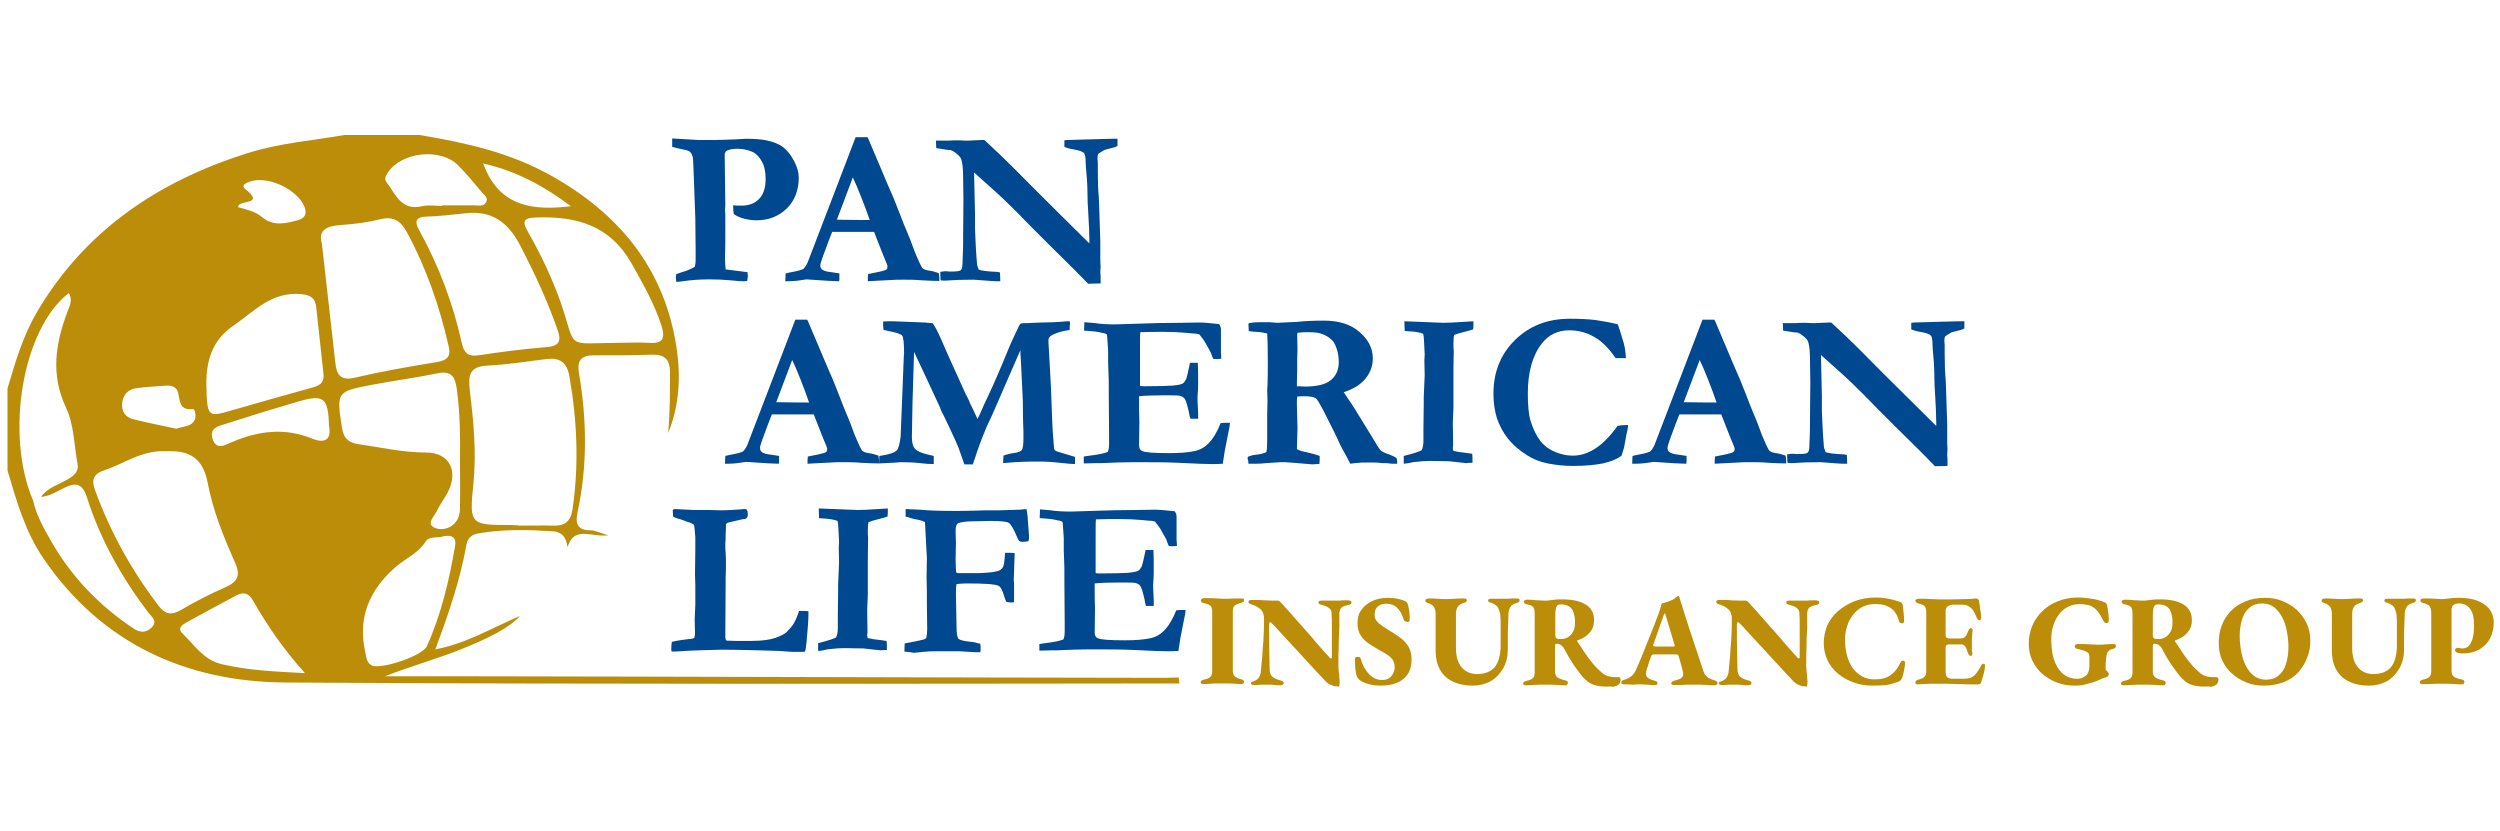 <?xml version="1.0" encoding="utf-8"?>
<!-- Generator: Adobe Illustrator 24.2.3, SVG Export Plug-In . SVG Version: 6.00 Build 0)  -->
<svg version="1.1" class="svg-principal" id="Capa_1" xmlns="http://www.w3.org/2000/svg" xmlns:xlink="http://www.w3.org/1999/xlink" x="0px" y="0px"
	 viewBox="0 0 800 266" style="enable-background:new 0 0 800 266;" xml:space="preserve">
<style type="text/css">
	.svg-principal .st0{fill:#004990;}
	.svg-principal .st1{fill:#BB8D09;}
</style>
<g>
	<path class="st0" style="fill:#004990;" d="M215.1,47v-2.7l8.4,0.5h3.7h1.4c1.4,0,3.7-0.1,6.7-0.2c1.7-0.1,2.8-0.2,3.3-0.2c2.9,0,5.2,0.2,6.6,0.5
		c2.3,0.5,4.1,1.2,5.4,2.2c1.3,1,2.5,2.5,3.5,4.4s1.5,3.7,1.5,5.3c0,4.1-1.3,7.4-3.8,9.9c-2.6,2.5-5.8,3.8-9.7,3.8
		c-1.4,0-2.6-0.2-3.9-0.5c-1.2-0.3-2.4-0.8-3.4-1.5c-0.1-0.7-0.2-1.6-0.2-2.8c0.6,0,1.1,0.1,1.5,0.1c0.5,0,0.9,0,1.2,0
		c2,0,3.7-0.5,5-1.6c1.8-1.4,2.7-3.7,2.7-6.9c0-2.3-0.4-4.2-1.2-5.6c-0.8-1.5-1.7-2.4-2.8-3c-1.5-0.7-3.2-1.1-5-1.1
		c-1.7,0-3,0.3-3.7,0.8c-0.2,0.3-0.3,0.6-0.4,0.9l0.2,16.5l-0.1,1.4l0.1,1.5c0,0.3,0,0.8,0,1.4V73v4.6l-0.1,5.5
		c0,0.8,0.1,1.8,0.2,3.1l7,0.9c0.1,0.6,0.1,1,0.1,1.3s-0.1,0.8-0.2,1.5c-0.6,0.1-1,0.1-1.3,0.1c-0.7,0-2.1-0.1-4.1-0.3
		s-4.3-0.3-6.9-0.3c-2.9,0-5.6,0.2-8.3,0.6c-0.4,0.1-1.1,0.1-2.1,0.2c-0.1-0.7-0.1-1.2-0.1-1.5c0-0.2,0-0.5,0.1-1l2.1-0.7
		c1.5-0.4,2.7-1,3.8-1.6c0.2-0.7,0.3-1.3,0.3-1.9c0-0.2,0-0.5,0-0.8c0-0.7,0-1.7,0-3l-0.1-9.8l-0.4-11.1c-0.2-5.3-0.3-8.1-0.4-8.5
		c-0.2-0.7-0.4-1.2-0.8-1.6c-0.4-0.4-1.1-0.7-2-0.8C217,47.5,215.8,47.2,215.1,47z"/>
	<path class="st0" style="fill:#004990;" d="M251.3,89.9l0.1-2.4c0.4-0.1,1.2-0.3,2.3-0.5c1.8-0.3,2.9-0.7,3.3-0.9c0.4-0.3,0.9-1,1.4-2l7.1-18.5l8.3-21.7
		c0.8,0,1.5,0,2.2,0h1.6l0.3,0.6l6.1,14.4c1.4,3.1,2.6,6,3.7,8.9s2,5.2,2.8,7c0.5,1.1,1.1,2.7,1.9,4.9c0.4,1.2,1.1,2.7,1.9,4.5
		c0.5,1,0.8,1.6,1,1.7c0.4,0.3,1.1,0.6,2,0.7c0.9,0.1,2,0.4,3.1,0.8c0.1,0.8,0.2,1.3,0.2,1.7c0,0.2,0,0.4,0,0.8
		c-1.7,0-3.6-0.1-5.7-0.2c-2.1-0.2-3.9-0.2-5.6-0.2c-1.8,0-3.2,0-4,0.1l-5.9,0.3l-1.7,0.1c0-0.8,0-1.6,0.1-2.3l3.9-0.8
		c1.2-0.3,1.8-0.5,2-0.7s0.3-0.5,0.3-0.8s-0.1-0.6-0.2-0.9l-1.4-3.4l-2.7-6.9h-13.4c-0.5,1.1-1.5,3.9-3.1,8.2
		c-0.4,1.2-0.7,2.1-0.7,2.5c0,0.6,0.2,1,0.5,1.3c0.5,0.4,1.6,0.8,3.1,0.9c0.2,0,1,0.2,2.5,0.4c0,0.8,0,1.4,0,1.7s0,0.5-0.1,0.8
		c-1.4,0-4.9-0.2-10.4-0.6l-1.4,0.2c-1.7,0.3-3.4,0.4-4.9,0.4h-0.5V89.9z M267.8,70.3c5.5,0.1,8.7,0.1,9.6,0.1h0.9
		c-0.7-2.1-1.6-4.5-2.7-7.3s-2-4.9-2.7-6.3L267.8,70.3z"/>
	<path class="st0" style="fill:#004990;" d="M299.6,47.4l-0.1-2.4h3h1c1.4-0.1,2.4-0.1,2.9-0.1c0.3,0,1.1,0,2.4,0.1c0.3,0,0.6,0,0.8,0s0.9,0,2.2-0.1
		c1.3,0,2-0.1,2.1-0.1c0.3,0,0.6,0,1.1,0c3.6,3.3,6.5,6.1,8.8,8.4s10.5,10.6,24.8,24.7v-0.8l-0.1-4.1c-0.1-2.4-0.2-4.3-0.3-5.7
		c-0.1-1.4-0.2-3-0.2-5c0-1.9-0.1-3.7-0.2-5.2c-0.3-3.1-0.4-4.8-0.4-5.3c0-1.5-0.2-2.4-0.5-2.8c-0.5-0.5-1.6-0.9-3.4-1.2
		c-1.3-0.2-2.2-0.5-2.9-0.8v-2.1l0.9-0.1l6.9-0.2l7.7-0.2c0.5,0,1,0,1.5,0v2.3c-0.5,0.3-1.1,0.5-1.6,0.6c-1.5,0.4-2.4,0.6-2.6,0.7
		c-1.2,0.7-1.8,1.1-1.9,1.2c-0.2,0.3-0.3,0.7-0.3,1.3c0,0.1,0,0.6,0.1,1.5c0,0.4,0,1.4,0,2.9c0,3.4,0.1,6.1,0.3,8
		c0,0.6,0.1,1.3,0.1,2.1l0.4,12.3c0,0.9,0,1.5,0,1.8v4.3l0.1,1.8l-0.1,1.9c0.1,1,0.1,1.5,0.1,1.7v1.9l-4,0.1l-4.2-4.3l-8.5-8.4
		l-5.9-5.9l-4.4-4.5c-2.8-2.8-5.4-5.3-7.8-7.4l-5.7-5.1l0.3,13c0,0.8,0,1.6,0,2.4v2.5l0.2,4.6c0.1,1.9,0.2,4,0.4,6.2
		c0,0.6,0.1,1,0.2,1.3c0.1,0.2,0.2,0.6,0.4,1.1c0.9,0.3,2.9,0.6,5.9,0.7c0.2,0,0.5,0.1,0.9,0.2l0.1,2.8h-1.4c-0.7,0-3.1-0.2-7.1-0.5
		c-3.7,0-6.2,0.1-7.4,0.2c-1.2,0.1-1.9,0.1-2,0.1c-0.3,0-0.7,0-1.2-0.1c0-0.5-0.1-1-0.1-1.4c0-0.3,0-0.7,0-1.3
		c0.7-0.1,1.2-0.2,1.6-0.2c0.1,0,0.6,0,1.4,0.1c2,0,3.1-0.1,3.5-0.4c0.4-0.3,0.6-1.1,0.6-2.4c0.2-3.7,0.2-6,0.2-6.8v-1.9l0.1-11.4
		l-0.1-7.1c0-2.7-0.2-4.6-0.5-5.6c-0.1-0.5-0.4-1-0.8-1.4c-0.8-0.8-1.7-1.5-2.7-1.9C303.7,48.1,302.2,47.8,299.6,47.4z"/>
</g>
<g>
	<path class="st0" style="fill:#004990;" d="M232,148.3l0.1-2.4c0.4-0.1,1.2-0.3,2.3-0.5c1.8-0.3,2.9-0.7,3.3-0.9c0.4-0.3,0.9-1,1.4-2l7.1-18.5l8.3-21.7
		c0.8,0,1.5,0,2.2,0h1.6l0.3,0.6l6.1,14.4c1.4,3.1,2.6,6,3.7,8.9s2,5.2,2.8,7c0.5,1.1,1.1,2.7,1.9,4.9c0.4,1.2,1.1,2.7,1.9,4.5
		c0.5,1,0.8,1.6,1,1.7c0.4,0.3,1.1,0.6,2,0.7c0.9,0.1,2,0.4,3.1,0.8c0.1,0.8,0.2,1.3,0.2,1.7c0,0.2,0,0.4,0,0.8
		c-1.7,0-3.6-0.1-5.7-0.2c-2.1-0.2-3.9-0.2-5.6-0.2c-1.8,0-3.2,0-4,0.1l-5.9,0.3l-1.7,0.1c0-0.8,0-1.6,0.1-2.3l3.9-0.8
		c1.2-0.3,1.8-0.5,2-0.7s0.3-0.5,0.3-0.8s-0.1-0.6-0.2-0.9l-1.4-3.4l-2.7-6.9H247c-0.5,1.1-1.5,3.9-3.1,8.2
		c-0.4,1.2-0.7,2.1-0.7,2.5c0,0.6,0.2,1,0.5,1.3c0.5,0.4,1.6,0.8,3.1,0.9c0.2,0,1,0.2,2.5,0.4c0,0.8,0,1.4,0,1.7s0,0.5-0.1,0.8
		c-1.4,0-4.9-0.2-10.4-0.6l-1.4,0.2c-1.7,0.3-3.4,0.4-4.9,0.4H232V148.3z M248.4,128.7c5.5,0.1,8.7,0.1,9.6,0.1h0.9
		c-0.7-2.1-1.6-4.5-2.7-7.3s-2-4.9-2.7-6.3L248.4,128.7z"/>
	<path class="st0" style="fill:#004990;" d="M281.3,148.3l0.1-2.4c2.9-0.4,4.8-1,5.6-1.8c0.5-0.6,0.9-2,1.2-4.4l0.5-12.5l0.5-12.7c0-0.8,0.1-1.2,0.1-1.4
		c0-3.3-0.2-5.2-0.6-5.7s-1.9-1-4.5-1.5c-0.7-0.1-1.2-0.3-1.5-0.4c0-0.6-0.1-1.1-0.1-1.5v-1.1c0.9-0.1,1.9-0.1,3-0.1l10.2,0.4
		c0.2,0,0.6,0,1,0.1l1.6,0.1c0.4,0.5,0.8,1.1,1.2,1.9c0.9,1.7,2,4.2,3.4,7.5l0.4,0.9l5.4,11.9c0.1,0.3,0.3,0.7,0.6,1.2
		c0.4,0.8,0.8,1.6,1.1,2.4c0.4,0.8,0.8,1.6,1.2,2.5c0.4,0.9,0.8,1.7,1.1,2.4c0.3-0.6,0.6-1.2,0.9-1.9c0.9-2.1,1.8-4.1,2.7-5.9
		c1.5-3.2,3.6-8,6.3-14.6c0.4-1,1.1-2.6,2.1-4.7c1-2.1,1.5-3.2,1.6-3.3c0.2-0.2,0.6-0.3,1.3-0.3c0.2,0,0.6,0,1.1,0
		c1.2-0.1,2.7-0.1,4.4-0.2c2.4,0,4.4-0.1,5.9-0.2c1.5-0.1,2.3-0.2,2.5-0.2s0.5,0,0.8,0.1c0,0.3,0,0.6,0,0.8l-0.1,1
		c0,0.2,0,0.5,0,0.9c-2.2,0.3-4,0.8-5.4,1.5c-1,0.5-1.4,1-1.4,1.8v0.5l0.6,10.7c0.1,1,0.3,5.8,0.6,14.6c0.1,2,0.2,4.4,0.5,7.5
		c0,0.4,0.1,0.7,0.1,0.9c0,0.6,0.1,0.9,0.4,1.1c0.2,0.2,2.3,0.8,6.3,2c0,0.4,0,0.7,0,0.8c0,0.5,0,1,0,1.5c-0.6,0-2.2-0.1-4.8-0.4
		c-2.5-0.3-4.9-0.4-7.1-0.4c-3.4,0-6.7,0.1-9.9,0.4c-0.4,0-0.8,0.1-1.2,0.1l0.1-2.4c1-0.4,2.2-0.7,3.8-0.9c1.1-0.2,1.8-0.5,2.1-0.9
		c0.3-0.4,0.5-1.7,0.5-3.7c0-0.8,0-1.4,0-2c-0.1-2.4-0.2-5.9-0.2-10.2l-0.6-12.4c-0.1-1.7-0.2-3-0.2-3.6l-8.7,20
		c-0.2,0.5-0.5,1.1-0.9,2c-0.5,1.1-0.9,1.9-1.1,2.3c-1.8,4.3-3,7.6-3.7,9.9c-0.2,0.6-0.5,1.3-0.8,2.3h-2.7l-1.9-5.4
		c-0.6-1.4-1.5-3.5-2.9-6.4c-0.8-1.7-1.4-3-1.9-4c-0.2-0.4-0.4-0.7-0.5-0.9L301,131c0-0.1-0.1-0.3-0.1-0.4l-5.2-11.2l-3.2-6.8
		l-0.5,16.5l-0.2,10.7c0,1.8,0.3,3,1,3.8s2.1,1.4,4.3,1.9l1.7,0.4v2.6c-1.4,0-2.8-0.1-4.4-0.3s-3.6-0.3-6.2-0.3
		C287.7,148,285.4,148.1,281.3,148.3z"/>
	<path class="st0" style="fill:#004990;" d="M347,103.1c1.3,0.1,2.5,0.2,3.5,0.3c1.8,0.3,4,0.4,6.4,0.4c0.8,0,3-0.1,6.5-0.2c5.2-0.2,9.9-0.3,14.1-0.3
		l6.3-0.1c1.4,0,3.5,0.2,6.3,0.5c0.4,0.5,0.6,1.1,0.6,1.9v7.2l0.1,1.4c0,0.1,0,0.3,0,0.6l-1.4,0.1c-0.2,0-0.6,0-1.2-0.1
		c-0.2-0.5-0.5-1.2-0.8-2.1l-1.4-2.5c-0.5-1-1.3-2.1-2.2-3.2c-0.6-0.2-1.3-0.3-2.2-0.3c-0.2,0-0.9-0.1-2.1-0.2
		c-2.2-0.2-4.5-0.3-7-0.3c-2.8,0-5.4,0-7.6,0.1c-0.1,0.6-0.1,2.9-0.1,6.9v5.9v4.4c0.6,0.1,1.1,0.1,1.5,0.1c4.2,0,7.2-0.1,8.9-0.2
		c1.8-0.2,2.9-0.4,3.3-0.7s0.8-0.8,1.1-1.5c0.2-0.5,0.6-2.2,1.2-5.1h0.5h2c0.1,2.1,0.1,3.7,0.1,4.7c0,2.4,0,4-0.1,4.7
		c0,0.7-0.1,1.2-0.1,1.6c0,0.6,0,1.6,0.1,3s0.1,2.4,0.1,3.1v0.8h-2.5c-0.1-0.4-0.3-1.1-0.5-2.3c-0.5-2.2-0.9-3.5-1.3-4.1
		c-0.3-0.4-0.7-0.7-1.4-0.9c-0.5-0.2-2.2-0.2-5.2-0.2c-3.5,0-6.2,0.1-8,0.3c0,0.6,0,1,0,1.2c0,2.8,0,5.1,0.1,6.9l-0.1,7.6
		c0,0.9,0.3,1.5,0.9,1.8c1,0.5,3.9,0.7,8.8,0.7c3.2,0,6-0.2,8.3-0.7c1.6-0.4,2.9-1.1,4.1-2.3c1.6-1.6,2.9-3.8,4-6.6
		c0.7-0.1,1.3-0.1,1.8-0.1c0.3,0,0.6,0,1.2,0c-0.1,0.6-0.1,1.1-0.2,1.5l-0.2,1l-1.3,6.6l-0.6,4c-1.5,0.1-2.7,0.1-3.6,0.1
		c-1.3,0-4.8-0.1-10.5-0.4c-4-0.2-8.8-0.2-14.4-0.2c-2.8,0-6.2,0.1-10.3,0.3H351l-4.2,0.1v-2.2c0.4-0.1,1.3-0.2,2.7-0.4
		c2.4-0.3,4.1-0.7,5-1.1c0.3-0.7,0.4-1.5,0.4-2.6c0-0.4,0-1.1,0-2v-1.1l-0.1-13.2v-4l-0.2-5.6v-4l-0.3-4.3c0-0.1,0-0.4-0.1-0.7
		c-0.2-0.3-0.6-0.4-1-0.5c-0.3,0-0.6-0.1-1-0.2c-1.3-0.3-2.6-0.4-3.8-0.5c-0.4,0-1-0.1-1.5-0.1L347,103.1z"/>
	<path class="st0" style="fill:#004990;" d="M399.3,146.2c0.6-0.3,1.5-0.6,2.7-0.7s2.3-0.4,3.2-0.8c0.1-0.5,0.2-0.8,0.2-1c0-0.3,0.1-1.4,0.1-3.4v-7.8
		l0.1-4.2l-0.1-3.3l0.1-1.9c0.1-2.5,0.1-4.9,0.1-7.1c0-4.9-0.1-8-0.2-9.3l-2.1-0.4c-1.9-0.1-3.1-0.2-3.8-0.4l-0.1-2.1l0.1-0.4
		c1.2-0.2,2.2-0.3,3.2-0.3c0.5,0,1.6,0,3.3,0c1.7,0.1,2.6,0.2,2.7,0.2l1.9-0.1l4.4-0.2c2.7-0.3,5.6-0.4,8.6-0.4
		c4.8,0,8.6,1.2,11.4,3.7c2.8,2.4,4.2,5.2,4.2,8.4c0,2.4-0.8,4.5-2.3,6.4s-3.9,3.4-7,4.4c0.3,0.5,0.7,1.1,1.1,1.7
		c1,1.4,1.8,2.6,2.4,3.6l5.6,9.1c1.4,2.4,2.3,3.8,2.7,4.2c0.4,0.4,1.3,0.9,2.7,1.3c1,0.4,1.9,0.8,2.4,1.2c0.1,0.4,0.2,0.7,0.2,1
		c0,0.2,0,0.5,0,0.8h-0.9h-0.7l-1.8-0.2h-1.4c-0.7-0.1-1.7-0.2-2.8-0.2H436c-0.3,0-1.1,0.1-2.4,0.2c-0.6,0.1-1.1,0.1-1.5,0.2
		l-1.2-2.3c-1-1.7-1.7-3.1-2.1-3.9c-1-2.3-2.8-5.9-5.3-10.8c-1.2-2.3-2-3.6-2.4-3.9c-0.7-0.5-1.9-0.7-3.6-0.7c-0.5,0-1.3,0-2.4,0.1
		c-0.1,0.7-0.1,1.5-0.1,2.4l0.2,7.8l-0.2,6.6c0.7,0.4,1.5,0.7,2.6,0.9c1.8,0.4,3.4,0.8,4.7,1.3c0,1.1,0,2-0.1,2.6
		c-0.4,0-0.7,0-0.8,0l-1.4,0.1c-5-0.4-8-0.7-8.9-0.7c-0.6,0-1,0-1.3,0l-4.8,0.3c-1.5,0.2-2.8,0.2-4,0.2h-1.5c0-0.6-0.1-1-0.1-1.1
		C399.2,147,399.2,146.7,399.3,146.2z M415.1,123.6c1.1,0,1.9,0.1,2.4,0.1c4,0,6.8-0.7,8.4-2.1c1.7-1.4,2.5-3.3,2.5-5.7
		c0-1.5-0.2-2.9-0.6-4.1c-0.4-1.3-0.9-2.3-1.5-2.9c-0.9-0.9-2-1.6-3.4-2.1c-1-0.4-2.7-0.5-4.9-0.5c-1.1,0-2,0.1-2.8,0.2l-0.1,0.7
		l0.1,4.7l-0.1,2.9v3.8c0,1.1-0.1,2.5-0.1,4.2v0.8H415.1z"/>
	<path class="st0" style="fill:#004990;" d="M449.2,148.4v-2.5c0.5-0.1,1.2-0.3,2.3-0.6c1.5-0.4,2.6-0.8,3.4-1.2c0.4-0.7,0.6-1.7,0.6-3V137l0.1-8v-1.9
		c0.2-4.6,0.3-7,0.3-7.1l-0.1-4.7l0.1-1.9l-0.2-4l-0.1-1.5c0-0.2-0.1-0.6-0.2-1.1c-1-0.4-2.5-0.7-4.7-0.8c-0.5,0-0.9-0.1-1.2-0.1
		l-0.1-3.1l10,0.4c1.2,0,2,0.1,2.3,0.1c1.4,0,3.6-0.1,6.6-0.3c1.7-0.1,2.8-0.2,3.2-0.2c0,0.4,0,0.8,0,1.1c0,0.4,0,0.9-0.1,1.5
		c-0.9,0.3-2,0.6-3.2,0.9c-1.2,0.3-2.2,0.6-2.9,0.9c-0.1,0.6-0.2,1.5-0.2,2.6c0,1,0,1.8,0.1,2.4c-0.1,3.9-0.1,7-0.1,9.1v9.2
		l-0.2,4.7l0.1,7l-0.1,1.3c0,0.2,0.1,0.5,0.2,0.8c1.4,0.3,2.7,0.5,3.9,0.6c0.2,0,0.9,0.1,2.1,0.3c0.1,0.7,0.1,1.3,0.1,1.7
		c0,0.3,0,0.7,0,1.2c-0.3,0-0.5,0-0.7,0c-0.7,0-1.2,0.1-1.3,0.1c-0.2,0-0.5,0-0.9-0.1c-0.3,0-1.9-0.2-4.6-0.5l-6.2-0.1
		c-1.2,0-3,0.1-5.4,0.4C450.7,148.3,449.7,148.3,449.2,148.4z"/>
	<path class="st0" style="fill:#004990;" d="M517.7,103.8c0.3,0.7,0.9,2.7,1.9,6c0.4,1.5,0.6,3.1,0.7,4.8H517c-2.2-3.2-4.5-5.5-6.9-6.8
		c-2.4-1.4-5-2.1-8-2.1c-3.6,0-6.5,1.4-8.7,4.2c-3,3.8-4.5,9.2-4.5,16c0,4,0.3,6.8,0.8,8.5c0.8,2.7,1.9,5,3.2,6.7
		c1,1.3,2.3,2.3,3.8,3.1c2.1,1,4.2,1.6,6.6,1.6c2.6,0,5-0.8,7.4-2.4c2.4-1.6,4.7-4,6.9-7.1c0.9-0.2,2-0.3,3.4-0.3
		c-0.1,0.9-0.2,1.8-0.5,2.8c-0.1,0.4-0.3,1.8-0.8,4.4l-0.3,1l-0.5,1.6c-1.4,1.1-3.4,1.9-6,2.5c-2.6,0.5-5.7,0.8-9.5,0.8
		c-2.9,0-5.6-0.3-8.1-0.8c-2.6-0.5-4.7-1.4-6.6-2.6c-2.7-1.7-4.7-3.5-6.3-5.5c-1.5-2-2.6-4.1-3.4-6.4c-0.7-2.3-1.1-4.9-1.1-7.8
		c0-6.9,2.3-12.7,6.9-17.2s10.4-6.8,17.5-6.8c2.9,0,5.6,0.1,8.2,0.4C513.1,102.8,515.5,103.2,517.7,103.8z"/>
	<path class="st0" style="fill:#004990;" d="M522.3,148.3l0.1-2.4c0.4-0.1,1.2-0.3,2.3-0.5c1.8-0.3,2.9-0.7,3.3-0.9c0.4-0.3,0.9-1,1.4-2l7.1-18.5l8.3-21.7
		c0.8,0,1.5,0,2.2,0h1.6l0.3,0.6l6.1,14.4c1.4,3.1,2.6,6,3.7,8.9c1.1,2.9,2,5.2,2.8,7c0.5,1.1,1.1,2.7,1.9,4.9
		c0.4,1.2,1.1,2.7,1.9,4.5c0.5,1,0.8,1.6,1,1.7c0.4,0.3,1.1,0.6,2,0.7c0.9,0.1,2,0.4,3.1,0.8c0.1,0.8,0.2,1.3,0.2,1.7
		c0,0.2,0,0.4,0,0.8c-1.7,0-3.6-0.1-5.7-0.2c-2.1-0.2-3.9-0.2-5.6-0.2c-1.8,0-3.2,0-4,0.1l-5.9,0.3l-1.7,0.1c0-0.8,0-1.6,0.1-2.3
		l3.9-0.8c1.2-0.3,1.8-0.5,2-0.7s0.4-0.5,0.4-0.8s-0.1-0.6-0.2-0.9l-1.4-3.4l-2.7-6.9h-13.4c-0.5,1.1-1.5,3.9-3.1,8.2
		c-0.4,1.2-0.7,2.1-0.7,2.5c0,0.6,0.2,1,0.5,1.3c0.5,0.4,1.6,0.8,3.1,0.9c0.2,0,1,0.2,2.5,0.4c0,0.8,0,1.4,0,1.7s0,0.5-0.1,0.8
		c-1.4,0-4.9-0.2-10.4-0.6l-1.4,0.2c-1.7,0.3-3.4,0.4-4.9,0.4h-0.6V148.3z M538.8,128.7c5.5,0.1,8.7,0.1,9.6,0.1h0.9
		c-0.7-2.1-1.6-4.5-2.7-7.3c-1.1-2.8-2-4.9-2.7-6.3L538.8,128.7z"/>
	<path class="st0" style="fill:#004990;" d="M570.6,105.8l-0.1-2.4h3h1c1.4-0.1,2.4-0.1,2.9-0.1c0.3,0,1.1,0,2.4,0.1c0.3,0,0.6,0,0.8,0s0.9,0,2.2-0.1
		c1.3,0,2-0.1,2.1-0.1c0.3,0,0.6,0,1.1,0c3.6,3.3,6.5,6.1,8.8,8.4c2.3,2.4,10.5,10.6,24.8,24.7v-0.9l-0.1-4.1
		c-0.1-2.4-0.2-4.3-0.3-5.6c-0.1-1.4-0.2-3-0.2-5c0-1.9-0.1-3.7-0.2-5.2c-0.3-3.1-0.4-4.8-0.4-5.3c0-1.5-0.2-2.4-0.5-2.8
		c-0.5-0.5-1.6-0.9-3.4-1.2c-1.3-0.2-2.2-0.5-2.9-0.8v-2.1l0.9-0.1l6.9-0.2l7.7-0.2c0.5,0,1,0,1.5,0v2.3c-0.5,0.3-1.1,0.5-1.6,0.6
		c-1.5,0.4-2.4,0.6-2.6,0.7c-1.2,0.7-1.8,1.1-1.9,1.2c-0.2,0.3-0.3,0.7-0.3,1.3c0,0.1,0,0.6,0.1,1.5c0,0.4,0,1.4,0,2.9
		c0,3.4,0.1,6.1,0.3,8c0,0.6,0.1,1.3,0.1,2.1l0.4,12.3c0,0.9,0,1.5,0,1.8v4.3l0.1,1.8l-0.1,1.9c0.1,1,0.1,1.5,0.1,1.7v1.9l-4,0.1
		l-4.2-4.3l-8.5-8.4l-5.9-5.9l-4.4-4.5c-2.8-2.8-5.4-5.3-7.8-7.4l-5.7-5.1l0.3,13c0,0.8,0,1.6,0,2.4v2.5l0.2,4.6
		c0.1,1.9,0.2,4,0.4,6.2c0,0.6,0.1,1,0.2,1.3c0.1,0.2,0.2,0.6,0.4,1.1c0.9,0.3,2.9,0.6,5.9,0.7c0.2,0,0.5,0.1,0.9,0.2l0.1,2.8h-1.4
		c-0.7,0-3.1-0.2-7.1-0.5c-3.7,0-6.2,0.1-7.4,0.2c-1.2,0.1-1.9,0.1-2,0.1c-0.3,0-0.7,0-1.2-0.1c0-0.5-0.1-1-0.1-1.4
		c0-0.3,0-0.7,0-1.3c0.7-0.1,1.2-0.2,1.6-0.2c0.1,0,0.6,0,1.4,0.1c2,0,3.1-0.1,3.5-0.4c0.4-0.3,0.6-1.1,0.6-2.4
		c0.2-3.7,0.2-6,0.2-6.8v-1.9l0.1-11.4l-0.1-7.1c0-2.7-0.2-4.6-0.5-5.6c-0.1-0.5-0.4-1-0.8-1.4c-0.8-0.8-1.7-1.5-2.7-1.9
		C574.8,106.5,573.2,106.2,570.6,105.8z"/>
</g>
<g>
	<path class="st1" style="fill:#BB8D09;" d="M385.1,218.9c-0.2,0-0.4,0-0.6-0.1s-0.3-0.2-0.3-0.4c0-0.4,0.3-0.7,0.9-0.9c1.1-0.2,1.8-0.5,2.2-0.9
		c0.4-0.3,0.6-1,0.6-1.9v-18.9c0-0.9-0.2-1.5-0.5-1.9c-0.4-0.4-1.1-0.7-2.2-0.9c-0.6-0.1-0.9-0.4-0.9-0.9c0-0.2,0.1-0.3,0.3-0.5
		c0.2-0.1,0.4-0.2,0.6-0.2c0.6,0,1.3,0,2,0s1.4,0.1,2.1,0.1s1.3,0.1,1.9,0.1s1.2,0,1.9,0c0.7,0,1.4-0.1,2.2-0.1c0.7,0,1.4,0,2,0
		c0.3,0,0.4,0,0.6,0.1s0.2,0.2,0.2,0.4c0,0.3-0.1,0.5-0.2,0.6c-0.2,0.1-0.4,0.2-0.7,0.3c-1.1,0.3-1.9,0.6-2.2,1
		c-0.4,0.4-0.5,1-0.5,1.9v18.8c0,0.8,0.2,1.4,0.6,1.8s1.1,0.7,2.2,1c0.3,0.1,0.5,0.2,0.6,0.3c0.2,0.1,0.2,0.3,0.2,0.5
		s-0.1,0.3-0.2,0.5c-0.1,0.1-0.3,0.2-0.6,0.2c-0.6,0-1.3,0-2-0.1c-0.8,0-1.5-0.1-2.2-0.1s-1.4,0-1.9,0c-0.6,0-1.2,0-1.9,0
		c-0.7,0-1.4,0.1-2.1,0.1C386.4,218.9,385.8,218.9,385.1,218.9z"/>
	<path class="st1" style="fill:#BB8D09;" d="M427.3,219.6c-0.4,0-0.9-0.2-1.8-0.6c-0.8-0.4-1.6-1.2-2.5-2.3c-0.7-0.7-1.4-1.4-2.1-2.2
		c-0.7-0.8-1.5-1.6-2.3-2.5s-1.6-1.7-2.4-2.6s-1.6-1.8-2.4-2.6c-0.8-0.9-1.6-1.7-2.4-2.6s-1.6-1.7-2.3-2.5c-0.7-0.8-1.4-1.6-2.1-2.2
		c-0.1-0.1-0.1-0.2-0.3-0.3c-0.1-0.1-0.2-0.1-0.3-0.1c-0.1,0-0.2,0.1-0.2,0.3c0,0.2-0.1,0.4-0.1,0.5c0,1.3,0,2.8,0,4.5
		s0.1,3.5,0.1,5.2c0,1.8,0.1,3.4,0.1,4.8c0,0.9,0.3,1.6,0.8,2.1c0.6,0.5,1.4,0.9,2.5,1.2c0.3,0.1,0.6,0.1,0.8,0.3
		c0.2,0.1,0.4,0.3,0.4,0.6c0,0.2-0.1,0.3-0.3,0.5c-0.2,0.1-0.5,0.2-0.7,0.2c-0.8,0-1.4,0-1.8-0.1c-0.5,0-0.9-0.1-1.3-0.1
		s-0.9,0-1.5,0s-1.2,0-1.7,0s-1,0.1-1.4,0.1s-0.6,0-0.8,0c-0.2,0-0.4,0-0.6-0.1s-0.4-0.2-0.4-0.4c0-0.2,0.1-0.4,0.3-0.5
		c0.2-0.1,0.5-0.2,0.8-0.3c0.7-0.3,1.2-0.7,1.5-1.2c0.3-0.6,0.6-1.3,0.6-2.2c0.1-1,0.2-2.4,0.4-4.1c0.1-1.7,0.2-3.6,0.4-5.7
		c0.1-2.1,0.2-4.3,0.2-6.6c0-1.4-0.4-2.5-1.1-3.1s-1.6-1.2-2.7-1.5c-0.2-0.1-0.5-0.2-0.8-0.3c-0.3-0.2-0.4-0.4-0.4-0.6
		c0-0.3,0.1-0.4,0.3-0.5s0.5-0.1,0.8-0.1c0.5,0,1.1,0,1.7,0s1.3,0,2,0.1c0.7,0,1.4,0,2.2,0.1c0.8,0,1.5,0,2.3,0c0.2,0,0.4,0,0.5,0.1
		s0.2,0.2,0.4,0.3c0.6,0.7,1.3,1.4,2,2.2s1.5,1.6,2.2,2.5c0.8,0.9,1.6,1.8,2.4,2.7c0.8,0.9,1.6,1.8,2.4,2.7c0.8,0.9,1.6,1.8,2.3,2.7
		c0.8,0.9,1.5,1.7,2.2,2.5s1.4,1.6,2,2.2c0.1,0.1,0.2,0.2,0.3,0.4c0.1,0.1,0.2,0.2,0.4,0.2c0.2,0,0.3-0.2,0.3-0.6c0-0.9,0-1.9,0-3
		s0-2.3,0-3.6c0-1.3,0-2.5,0-3.8c0-1.2,0-2.4-0.1-3.5c0-0.7-0.3-1.3-0.9-1.7c-0.5-0.4-1.3-0.7-2.2-0.9c-0.3-0.1-0.6-0.2-0.8-0.3
		c-0.2-0.1-0.3-0.3-0.3-0.6c0-0.2,0.1-0.3,0.3-0.4c0.2-0.1,0.5-0.1,0.7-0.1c0.6,0,1.2,0,1.6,0s0.8,0,1.2,0c0.4,0,0.8,0,1.2,0
		c0.6,0,1,0,1.4,0s0.8,0,1.3-0.1c0.5,0,1.1,0,1.8,0c0.3,0,0.6,0.1,0.8,0.2c0.2,0.1,0.3,0.3,0.3,0.5c0,0.4-0.4,0.7-1.1,0.8
		c-1,0.2-1.7,0.5-2.1,0.8c-0.4,0.4-0.6,0.9-0.7,1.7c0,1,0,2.1,0,3.2s0,2.3-0.1,3.5s-0.1,2.4-0.1,3.6s-0.1,2.3-0.1,3.4s0,2.1,0,3
		c0,0.6,0,1.3,0.1,2.1c0.1,0.8,0.2,1.5,0.2,2.1c0.1,0.6,0.1,1.1,0.1,1.3c0,0.7-0.1,1.2-0.3,1.5C427.9,219.5,427.6,219.6,427.3,219.6
		z"/>
	<path class="st1" style="fill:#BB8D09;" d="M441.8,219.4c-1.2,0-2.4-0.1-3.5-0.4s-2.2-0.7-3.1-1.3c-0.2-0.1-0.3-0.3-0.5-0.5s-0.3-0.3-0.4-0.5
		c-0.3-0.7-0.5-1.7-0.6-2.7c-0.1-1.1-0.1-2.2-0.1-3.3c0-0.2,0.1-0.3,0.3-0.4c0.2-0.1,0.4-0.1,0.6-0.1c0.3,0,0.5,0,0.6,0.1
		s0.2,0.2,0.3,0.4c0.6,2.1,1.5,3.8,2.7,5c1.2,1.3,2.6,1.9,4.2,1.9c0.9,0,1.6-0.2,2.2-0.6s1-0.9,1.3-1.5s0.5-1.3,0.5-1.9
		c0-0.9-0.2-1.6-0.5-2.2s-0.9-1.2-1.6-1.7s-1.6-1-2.7-1.6c-1.2-0.7-2.3-1.4-3.4-2.1s-2-1.6-2.7-2.7s-1-2.4-1-4s0.4-3.1,1.3-4.2
		c0.8-1.2,2-2.1,3.5-2.8c1.5-0.7,3.1-1,5-1c1.1,0,2.1,0.1,3,0.3c1,0.2,1.7,0.4,2.3,0.7c0.3,0.1,0.6,0.3,0.7,0.5
		c0.2,0.2,0.3,0.5,0.4,0.9c0.1,0.6,0.3,1.3,0.4,2.1c0.1,0.8,0.1,1.7,0.1,2.7c0,0.4-0.3,0.5-0.8,0.5c-0.3,0-0.5-0.1-0.7-0.2
		s-0.3-0.3-0.4-0.5c-0.5-1.7-1.2-2.9-2.1-3.8s-2.1-1.3-3.4-1.3c-0.8,0-1.5,0.1-2.1,0.4s-1,0.7-1.3,1.2s-0.4,1.2-0.4,2.1
		c0,0.7,0.2,1.3,0.7,1.9s1.1,1.1,2,1.7s1.9,1.2,3,1.9c1.5,0.9,2.7,1.8,3.6,2.6c0.9,0.9,1.5,1.8,1.9,2.7c0.4,1,0.6,2.1,0.6,3.3
		c0,1.9-0.4,3.5-1.2,4.7c-0.8,1.2-2,2.2-3.5,2.8C445.6,219.1,443.8,219.4,441.8,219.4z"/>
	<path class="st1" style="fill:#BB8D09;" d="M471.3,219.4c-2.6,0-4.8-0.5-6.6-1.4c-1.8-0.9-3.1-2.2-4-3.9c-0.9-1.7-1.3-3.6-1.3-5.8v-11.9
		c0-0.8-0.2-1.5-0.5-2.1c-0.4-0.6-0.9-1-1.6-1.2c-0.8-0.2-1.2-0.5-1.2-0.9c0-0.2,0.1-0.3,0.3-0.5c0.2-0.1,0.5-0.2,0.8-0.2
		c0.9,0,1.8,0,2.8,0.1s1.8,0.1,2.7,0.1c0.8,0,1.7,0,2.8-0.1c1.1-0.1,2-0.1,2.8-0.1c0.3,0,0.6,0,0.8,0.1c0.2,0.1,0.3,0.3,0.3,0.5
		c0,0.3-0.2,0.5-0.6,0.7c-0.4,0.1-0.9,0.3-1.3,0.5s-0.8,0.5-1.1,1c-0.3,0.5-0.5,1.2-0.5,2.2v10.9c0,1.9,0.3,3.4,0.9,4.7
		c0.6,1.2,1.4,2.1,2.4,2.7s2.2,0.9,3.4,0.9c2.5,0,4.4-0.7,5.7-2.2c1.2-1.5,1.9-3.8,1.9-6.9c0-0.7,0-1.5,0-2.4s0-1.8,0-2.8
		s0-1.9,0-2.7c0-1.2-0.1-2.2-0.3-2.9c-0.2-0.7-0.4-1.2-0.7-1.6c-0.3-0.4-0.7-0.7-1.3-1c-0.3-0.2-0.7-0.3-1.1-0.4s-0.6-0.3-0.6-0.6
		c0-0.2,0.1-0.4,0.3-0.5c0.2-0.1,0.5-0.1,0.9-0.1c1,0,1.8,0,2.3,0s1.1,0,1.7,0c0.5,0,1,0,1.3,0s0.7-0.1,1.1-0.1s0.8,0,1.4,0
		c0.3,0,0.6,0,0.8,0.1c0.2,0.1,0.3,0.3,0.3,0.5c0,0.4-0.4,0.7-1.1,0.9c-0.9,0.2-1.6,0.7-1.9,1.3c-0.4,0.6-0.6,1.4-0.6,2.4
		c-0.1,2.1-0.1,4-0.2,5.8c0,1.8,0,3.6,0,5.4c0,2.2-0.5,4.2-1.5,6c-1,1.7-2.3,3.1-4,4.1C475.3,218.9,473.4,219.4,471.3,219.4z"/>
	<path class="st1" style="fill:#BB8D09;" d="M513.8,219.7c-1.4,0-2.6-0.2-3.6-0.5s-1.8-0.8-2.5-1.4s-1.3-1.2-1.8-1.9c-0.6-0.8-1.2-1.6-1.8-2.4
		c-0.6-0.8-1.1-1.7-1.7-2.6s-1.1-2-1.8-3.2c-0.3-0.6-0.7-1-1.1-1.3c-0.3-0.2-0.5-0.3-0.8-0.3c-0.3-0.1-0.5-0.1-0.7-0.1
		c-0.1,0-0.3,0.1-0.3,0.2c-0.1,0.2-0.1,0.4-0.1,0.6v8c0,0.9,0.2,1.5,0.7,1.9s1.3,0.7,2.5,1c0.3,0.1,0.5,0.1,0.7,0.3
		c0.2,0.1,0.2,0.3,0.2,0.6c0,0.2-0.1,0.3-0.2,0.5s-0.3,0.2-0.6,0.2c-0.6,0-1.3,0-2.1-0.1c-0.8,0-1.6-0.1-2.4-0.1s-1.5,0-2,0
		c-0.6,0-1.2,0-1.9,0c-0.7,0-1.4,0.1-2.2,0.1c-0.7,0-1.4,0.1-2,0.1c-0.2,0-0.4,0-0.6-0.1s-0.3-0.2-0.3-0.4c0-0.4,0.3-0.7,0.9-0.9
		c1.1-0.2,1.8-0.5,2.2-0.9c0.4-0.3,0.6-1,0.6-1.9v-18.7c0-0.7-0.1-1.2-0.2-1.6s-0.4-0.7-0.7-0.9c-0.4-0.2-0.9-0.4-1.6-0.5
		c-0.4-0.1-0.6-0.2-0.8-0.4c-0.1-0.2-0.2-0.3-0.2-0.5s0.1-0.3,0.3-0.4c0.2-0.1,0.4-0.2,0.7-0.2c0.9,0,1.6,0,2.2,0.1s1.1,0.1,1.6,0.1
		s1.1,0.1,1.8,0.1c0.6,0,1.2,0,1.7-0.1s1-0.1,1.7-0.2c0.6-0.1,1.4-0.1,2.4-0.1c3.3,0,5.8,0.6,7.5,1.7c1.8,1.1,2.6,2.8,2.6,5
		c0,1.2-0.3,2.3-0.8,3.1c-0.5,0.8-1.2,1.5-2,2.1c-0.8,0.5-1.7,1-2.5,1.2c-0.1,0-0.2,0.1-0.1,0.2c0,0.1,0,0.2,0.1,0.3
		c0.8,1.2,1.7,2.4,2.4,3.6c0.8,1.2,1.6,2.2,2.4,3.2s1.7,1.9,2.6,2.7c0.9,0.9,1.9,1.4,2.9,1.6s2,0.2,2.9,0.2c0.4,0,0.6,0.3,0.6,0.8
		c0,0.6-0.2,1.1-0.6,1.5c-0.4,0.4-1,0.6-1.8,0.8C515.7,219.6,514.8,219.7,513.8,219.7z M499.3,204.5c1.1,0,1.9-0.2,2.6-0.7
		s1.2-1.1,1.6-1.9s0.5-1.8,0.5-2.8c0-1.3-0.2-2.3-0.5-3.2c-0.3-0.9-0.8-1.5-1.5-1.9s-1.5-0.6-2.6-0.6c-0.6,0-1.1,0.2-1.3,0.7
		c-0.3,0.5-0.4,1.5-0.4,3.1c0,0.6,0,1.4,0,2.4s0,2.1,0,3.5c0,0.6,0.1,1,0.4,1.2C498.4,204.4,498.8,204.5,499.3,204.5z"/>
	<path class="st1" style="fill:#BB8D09;" d="M519.9,219c-0.3,0-0.6,0-0.8-0.1s-0.3-0.3-0.3-0.5c0-0.3,0.1-0.5,0.3-0.6s0.4-0.2,0.7-0.3
		c0.8-0.2,1.5-0.6,2.1-1c0.6-0.5,1.1-1.1,1.4-1.7c0.7-1.6,1.4-3.1,2-4.6s1.2-3,1.8-4.5s1.2-3,1.8-4.5s1.2-3.1,1.8-4.7
		c0.4-1.1,0.7-2,0.8-2.5s0.2-0.8,0.3-0.9c0.5-0.1,1-0.3,1.4-0.4s0.9-0.3,1.4-0.5s0.9-0.4,1.3-0.7c0.3-0.3,0.6-0.5,0.8-0.7
		c0.1-0.1,0.2-0.1,0.3-0.1s0.2,0.1,0.3,0.3c0.1,0.2,0.2,0.3,0.2,0.5c0.1,0.2,0.1,0.4,0.2,0.6c0.6,1.9,1.2,3.8,1.8,5.7
		c0.6,1.9,1.2,3.9,1.9,5.8c0.6,1.9,1.2,3.8,1.9,5.7c0.6,1.9,1.2,3.7,1.8,5.5c0.2,0.6,0.4,1,0.8,1.4c0.3,0.4,0.7,0.7,1.2,0.9
		c0.4,0.2,0.9,0.4,1.5,0.6c0.3,0.1,0.6,0.2,0.7,0.3c0.2,0.1,0.3,0.3,0.3,0.6c0,0.2-0.1,0.3-0.3,0.5c-0.2,0.1-0.4,0.2-0.6,0.2
		c-0.6,0-1.2,0-2.1-0.1c-0.8,0-1.7-0.1-2.5-0.1s-1.6,0-2.2,0c-0.5,0-1.2,0-1.9,0c-0.8,0-1.5,0.1-2.3,0.1s-1.5,0-2,0
		c-0.3,0-0.5,0-0.6-0.1c-0.2-0.1-0.3-0.2-0.3-0.4c0-0.2,0.1-0.4,0.3-0.6c0.2-0.1,0.4-0.2,0.7-0.3c1-0.2,1.8-0.5,2.3-0.9
		s0.6-0.9,0.5-1.6c-0.1-0.5-0.3-1.1-0.4-1.7c-0.2-0.6-0.3-1.2-0.5-1.8c-0.2-0.6-0.3-1.2-0.5-1.7c-0.1-0.2-0.1-0.4-0.2-0.5
		c-0.1-0.1-0.3-0.2-0.5-0.2h-7.4c-0.2,0-0.3,0.1-0.5,0.2c-0.1,0.1-0.2,0.3-0.3,0.5c-0.1,0.4-0.2,0.8-0.4,1.2
		c-0.1,0.4-0.3,0.8-0.4,1.2c-0.1,0.4-0.2,0.8-0.4,1.2c-0.1,0.4-0.2,0.8-0.3,1.1c-0.2,0.8-0.1,1.5,0.3,1.9c0.4,0.4,1.1,0.8,2.3,1.1
		c0.7,0.1,1,0.4,1,0.9c0,0.2-0.1,0.3-0.2,0.4c-0.2,0.1-0.4,0.1-0.7,0.1c-0.8,0-1.6,0-2.3-0.1c-0.7,0-1.5-0.1-2.3-0.1s-1.6,0-2.4,0.1
		C521.5,219,520.7,219,519.9,219z M529.9,206.9h5.4c0.4,0,0.6-0.1,0.6-0.3c0-0.1,0-0.2,0-0.2c0-0.1,0-0.1-0.1-0.2l-2.8-9.4
		c-0.1-0.3-0.2-0.5-0.3-0.5s-0.2,0.2-0.3,0.5l-3.3,9.4c-0.1,0.1-0.1,0.2-0.1,0.3c0,0.1,0.1,0.2,0.2,0.3
		C529.6,206.8,529.7,206.9,529.9,206.9z"/>
	<path class="st1" style="fill:#BB8D09;" d="M577,219.6c-0.4,0-0.9-0.2-1.8-0.6c-0.8-0.4-1.6-1.2-2.5-2.3c-0.7-0.7-1.4-1.4-2.1-2.2
		c-0.7-0.8-1.5-1.6-2.3-2.5s-1.6-1.7-2.4-2.6c-0.8-0.9-1.6-1.8-2.4-2.6c-0.8-0.9-1.6-1.7-2.4-2.6c-0.8-0.9-1.6-1.7-2.3-2.5
		s-1.4-1.6-2.1-2.2c-0.1-0.1-0.1-0.2-0.3-0.3c-0.1-0.1-0.2-0.1-0.3-0.1s-0.2,0.1-0.2,0.3c0,0.2-0.1,0.4-0.1,0.5c0,1.3,0,2.8,0,4.5
		s0.1,3.5,0.1,5.2c0,1.8,0.1,3.4,0.1,4.8c0,0.9,0.3,1.6,0.8,2.1s1.4,0.9,2.5,1.2c0.3,0.1,0.6,0.1,0.8,0.3c0.2,0.1,0.4,0.3,0.4,0.6
		c0,0.2-0.1,0.3-0.3,0.5c-0.2,0.1-0.5,0.2-0.7,0.2c-0.8,0-1.4,0-1.8-0.1c-0.5,0-0.9-0.1-1.3-0.1c-0.4,0-0.9,0-1.5,0s-1.2,0-1.7,0
		s-1,0.1-1.4,0.1s-0.6,0-0.8,0s-0.4,0-0.6-0.1c-0.2-0.1-0.4-0.2-0.4-0.4c0-0.2,0.1-0.4,0.3-0.5s0.5-0.2,0.8-0.3
		c0.7-0.3,1.2-0.7,1.5-1.2c0.3-0.6,0.6-1.3,0.6-2.2c0.1-1,0.2-2.4,0.4-4.1c0.1-1.7,0.2-3.6,0.4-5.7c0.1-2.1,0.2-4.3,0.2-6.6
		c0-1.4-0.4-2.5-1.1-3.1c-0.7-0.6-1.6-1.2-2.7-1.5c-0.2-0.1-0.5-0.2-0.8-0.3c-0.3-0.2-0.4-0.4-0.4-0.6c0-0.3,0.1-0.4,0.3-0.5
		s0.5-0.1,0.8-0.1c0.5,0,1.1,0,1.7,0c0.6,0,1.3,0,2,0.1s1.4,0,2.2,0.1c0.8,0,1.5,0,2.3,0c0.2,0,0.4,0,0.5,0.1s0.2,0.2,0.4,0.3
		c0.6,0.7,1.3,1.4,2,2.2s1.5,1.6,2.2,2.5c0.8,0.9,1.6,1.8,2.4,2.7c0.8,0.9,1.6,1.8,2.4,2.7c0.8,0.9,1.6,1.8,2.3,2.7
		c0.8,0.9,1.5,1.7,2.2,2.5s1.4,1.6,2,2.2c0.1,0.1,0.2,0.2,0.3,0.4c0.1,0.1,0.2,0.2,0.4,0.2s0.3-0.2,0.3-0.6c0-0.9,0-1.9,0-3
		s0-2.3,0-3.6c0-1.3,0-2.5,0-3.8c0-1.2,0-2.4-0.1-3.5c0-0.7-0.3-1.3-0.9-1.7c-0.5-0.4-1.3-0.7-2.2-0.9c-0.3-0.1-0.6-0.2-0.8-0.3
		c-0.2-0.1-0.3-0.3-0.3-0.6c0-0.2,0.1-0.3,0.3-0.4s0.5-0.1,0.7-0.1c0.6,0,1.2,0,1.6,0c0.4,0,0.8,0,1.2,0s0.8,0,1.2,0
		c0.6,0,1,0,1.4,0s0.8,0,1.3-0.1c0.5,0,1.1,0,1.8,0c0.3,0,0.6,0.1,0.8,0.2s0.3,0.3,0.3,0.5c0,0.4-0.4,0.7-1.1,0.8
		c-1,0.2-1.7,0.5-2.1,0.8c-0.4,0.4-0.6,0.9-0.7,1.7c0,1,0,2.1,0,3.2s0,2.3-0.1,3.5s-0.1,2.4-0.1,3.6s-0.1,2.3-0.1,3.4s0,2.1,0,3
		c0,0.6,0,1.3,0.1,2.1c0.1,0.8,0.2,1.5,0.2,2.1c0.1,0.6,0.1,1.1,0.1,1.3c0,0.7-0.1,1.2-0.3,1.5C577.6,219.5,577.3,219.6,577,219.6z"
		/>
	<path class="st1" style="fill:#BB8D09;" d="M599.3,219.4c-2.2,0-4.2-0.3-6.1-1c-1.9-0.7-3.6-1.6-5-2.8c-1.5-1.2-2.6-2.7-3.4-4.3c-0.8-1.7-1.2-3.6-1.2-5.6
		c0-1.9,0.4-3.7,1.1-5.5c0.8-1.7,1.9-3.3,3.4-4.6c1.5-1.3,3.3-2.4,5.3-3.2c2.1-0.8,4.4-1.2,7-1.2c0.9,0,1.8,0.1,2.7,0.2
		s1.8,0.3,2.6,0.5s1.6,0.5,2.3,0.7c0.3,0.1,0.5,0.3,0.6,0.4c0.2,0.2,0.3,0.4,0.3,0.8c0.1,0.9,0.2,1.8,0.3,2.7
		c0.1,0.9,0.1,1.6,0.1,2.3c0,0.3-0.1,0.5-0.3,0.6s-0.5,0.1-0.7,0c-0.3-0.1-0.5-0.3-0.6-0.6c-0.2-0.6-0.4-1.3-0.7-1.9
		s-0.7-1.2-1.2-1.7c-0.6-0.6-1.3-1-2.3-1.4s-2.2-0.5-3.6-0.5c-1.4,0-2.7,0.3-3.9,0.9s-2.1,1.4-3,2.5c-0.8,1.1-1.5,2.2-1.9,3.6
		c-0.4,1.3-0.7,2.7-0.7,4.2c0,1.8,0.2,3.5,0.6,5.1c0.4,1.6,1,2.9,1.8,4.1c0.8,1.1,1.8,2,3,2.7s2.6,1,4.1,1c2.1,0,3.7-0.4,5-1.3
		s2.4-2.2,3.2-4c0.2-0.5,0.5-0.7,0.9-0.7s0.6,0.3,0.6,0.7c0,0.4,0,0.8-0.1,1.3s-0.2,1.1-0.3,1.6c-0.1,0.6-0.3,1.2-0.5,1.8
		c-0.1,0.3-0.3,0.6-0.4,0.8c-0.2,0.2-0.4,0.3-0.7,0.5c-1.1,0.4-2.3,0.8-3.8,1.1C602.6,219.3,601,219.4,599.3,219.4z"/>
	<path class="st1" style="fill:#BB8D09;" d="M613.7,219c-0.3,0-0.5-0.1-0.6-0.2c-0.2-0.1-0.2-0.3-0.2-0.4c0-0.4,0.3-0.7,0.9-0.9c0.9-0.2,1.6-0.5,2-0.9
		c0.4-0.3,0.6-0.9,0.6-1.8v-18.9c0-0.9-0.2-1.5-0.5-1.9c-0.4-0.4-1-0.7-2-0.9c-0.4-0.1-0.6-0.2-0.8-0.4c-0.1-0.2-0.2-0.3-0.2-0.5
		s0.1-0.3,0.3-0.4s0.4-0.2,0.7-0.2c0.7,0,1.4,0,2.1,0c0.7,0,1.4,0.1,2.1,0.1c0.7,0,1.4,0.1,2,0.1c1.4,0,3,0,4.6,0s3.1-0.1,4.4-0.1
		c0.9,0,1.6,0,2.2-0.1c0.6-0.1,0.9-0.1,1-0.1c0.2,0,0.4,0.1,0.6,0.2c0.2,0.1,0.4,0.3,0.4,0.6c0.1,1,0.3,2,0.4,2.9
		c0.2,0.9,0.3,1.8,0.3,2.5c0,0.3-0.1,0.4-0.2,0.6c-0.1,0.1-0.2,0.2-0.4,0.2c-0.1,0-0.3-0.1-0.4-0.2c-0.2-0.1-0.3-0.3-0.4-0.5
		c-0.3-0.7-0.5-1.3-0.8-1.8s-0.5-0.9-0.8-1.2c-0.3-0.3-0.7-0.6-1.2-0.9s-1.1-0.4-1.8-0.4h-3.1c-0.6,0-1.1,0.2-1.6,0.5
		c-0.4,0.3-0.7,0.8-0.7,1.4v7.9c0,0.3,0.1,0.6,0.3,0.7c0.2,0.2,0.4,0.3,0.8,0.3h3.7c0.7,0,1.2-0.2,1.6-0.7s0.6-1.1,0.9-1.8
		c0.2-0.5,0.5-0.8,0.8-0.8c0.1,0,0.3,0.1,0.4,0.2c0.1,0.2,0.2,0.4,0.1,0.7c0,0.3-0.1,0.7-0.1,1.1s0,0.8-0.1,1.2c0,0.4,0,0.8,0,1.1
		c0,0.3,0,0.7,0,1.1s0,0.8,0,1.2s0,0.8,0.1,1.1c0.1,0.4,0,0.7,0,0.9c-0.1,0.2-0.2,0.3-0.4,0.3c-0.4,0-0.8-0.4-1-1.1
		c-0.3-0.8-0.5-1.5-0.8-1.9s-0.7-0.7-1.3-0.7h-3.9c-0.3,0-0.6,0.1-0.8,0.2c-0.2,0.2-0.3,0.4-0.3,0.7v7.9c0,0.8,0.2,1.4,0.5,1.7
		c0.4,0.3,0.9,0.5,1.7,0.5h3.6c0.6,0,1.2-0.1,1.8-0.2s1-0.4,1.4-0.7c0.5-0.4,0.9-0.9,1.3-1.5c0.4-0.6,0.8-1.2,1.1-1.9
		c0.1-0.2,0.2-0.3,0.4-0.4c0.1-0.1,0.3-0.1,0.4-0.1c0.1,0,0.2,0.1,0.3,0.2s0.1,0.3,0.1,0.5c0,0.5-0.1,1-0.2,1.6
		c-0.1,0.6-0.3,1.2-0.5,1.9c-0.2,0.7-0.4,1.3-0.6,1.9c-0.1,0.2-0.2,0.3-0.4,0.4s-0.4,0.1-0.6,0.1c-0.4,0-1,0-2,0s-2.2,0-3.5-0.1
		c-1.3,0-2.7,0-4.1-0.1c-1.4,0-2.7,0-4,0c-0.6,0-1.2,0-1.8,0c-0.7,0-1.3,0.1-2,0.1S614.3,219,613.7,219z"/>
	<path class="st1" style="fill:#BB8D09;" d="M663.9,219.4c-2,0-3.9-0.3-5.7-1s-3.3-1.6-4.7-2.8c-1.4-1.2-2.4-2.7-3.2-4.3c-0.8-1.7-1.1-3.5-1.1-5.5
		c0-1.9,0.4-3.7,1.1-5.5c0.7-1.7,1.8-3.3,3.2-4.7c1.4-1.4,3-2.4,5-3.2c2-0.8,4.1-1.2,6.5-1.2c0.6,0,1.3,0,2,0.1
		c0.8,0.1,1.6,0.2,2.4,0.3c0.8,0.1,1.6,0.3,2.3,0.5s1.3,0.4,1.7,0.6c0.3,0.1,0.4,0.2,0.6,0.4c0.1,0.2,0.2,0.4,0.3,0.6
		c0.1,1,0.3,1.9,0.4,2.7c0.1,0.9,0.1,1.6,0.1,2.2c0,0.3-0.1,0.5-0.2,0.6c-0.1,0.1-0.3,0.2-0.5,0.2c-0.3,0-0.6-0.1-0.7-0.3
		c-0.2-0.2-0.3-0.4-0.4-0.6c-0.3-0.5-0.5-1.1-0.9-1.6c-0.3-0.6-0.7-1.1-1.1-1.6c-0.3-0.3-0.7-0.7-1.2-1s-1-0.6-1.7-0.7
		s-1.5-0.3-2.4-0.3c-1.5,0-2.8,0.3-4,0.9s-2.2,1.5-2.9,2.5c-0.8,1.1-1.4,2.3-1.8,3.6c-0.4,1.3-0.6,2.8-0.6,4.3
		c0,1.9,0.2,3.6,0.5,5.1s0.9,2.9,1.6,4c0.7,1.1,1.6,2,2.6,2.6s2.2,0.9,3.6,0.9c0.7,0,1.3-0.1,1.8-0.4c0.5-0.2,0.8-0.5,1.1-0.7
		s0.5-0.6,0.7-1.1s0.3-1,0.3-1.6c0-0.2,0-0.6,0-1s0-0.9,0-1.3s0-0.8,0-1c0-0.3-0.1-0.6-0.2-0.9c-0.1-0.3-0.4-0.5-0.7-0.6
		c-0.3-0.2-0.5-0.3-0.9-0.4c-0.3-0.1-0.6-0.2-1-0.3c-0.3-0.1-0.6-0.1-0.9-0.2c-0.2,0-0.4-0.1-0.7-0.3c-0.2-0.2-0.3-0.4-0.3-0.6
		s0.1-0.3,0.3-0.5c0.2-0.1,0.4-0.2,0.6-0.2c0.6,0,1.3,0,2.1,0s1.5,0.1,2.3,0.1s1.4,0.1,2,0.1c0.8,0,1.7,0,2.6-0.1
		c0.9-0.1,1.8-0.1,2.6-0.1c0.2,0,0.4,0,0.5,0.1s0.2,0.3,0.2,0.5c0,0.3-0.1,0.5-0.2,0.6c-0.2,0.1-0.4,0.2-0.6,0.3
		c-0.8,0.2-1.3,0.4-1.6,0.8c-0.3,0.3-0.5,0.7-0.6,1.3c-0.1,0.6-0.2,1.1-0.2,1.6s-0.1,1-0.1,1.5v1.3c0,0.1,0.1,0.3,0.2,0.4
		c0.1,0.1,0.2,0.3,0.4,0.4c0.1,0.1,0.2,0.3,0.3,0.4s0.1,0.3,0.1,0.5s-0.1,0.3-0.2,0.5c-0.1,0.2-0.3,0.3-0.6,0.4
		c-0.2,0-0.6,0.2-1.2,0.4c-0.6,0.3-1.3,0.6-2.1,0.9s-1.8,0.6-3,0.9C666.5,219.3,665.3,219.4,663.9,219.4z"/>
	<path class="st1" style="fill:#BB8D09;" d="M705.1,219.7c-1.4,0-2.6-0.2-3.6-0.5s-1.8-0.8-2.5-1.4s-1.3-1.2-1.8-1.9c-0.6-0.8-1.2-1.6-1.8-2.4
		s-1.1-1.7-1.7-2.6c-0.6-0.9-1.1-2-1.8-3.2c-0.3-0.6-0.7-1-1.1-1.3c-0.3-0.2-0.5-0.3-0.8-0.3c-0.3-0.1-0.5-0.1-0.7-0.1
		c-0.1,0-0.3,0.1-0.3,0.2c-0.1,0.2-0.1,0.4-0.1,0.6v8c0,0.9,0.2,1.5,0.7,1.9s1.3,0.7,2.5,1c0.3,0.1,0.5,0.1,0.7,0.3
		c0.2,0.1,0.2,0.3,0.2,0.6c0,0.2-0.1,0.3-0.2,0.5s-0.3,0.2-0.6,0.2c-0.6,0-1.3,0-2.1-0.1c-0.8,0-1.6-0.1-2.4-0.1c-0.8,0-1.5,0-2,0
		c-0.6,0-1.2,0-1.9,0s-1.4,0.1-2.2,0.1c-0.7,0-1.4,0.1-2,0.1c-0.2,0-0.4,0-0.6-0.1c-0.2-0.1-0.3-0.2-0.3-0.4c0-0.4,0.3-0.7,0.9-0.9
		c1.1-0.2,1.8-0.5,2.2-0.9c0.4-0.3,0.6-1,0.6-1.9v-18.7c0-0.7-0.1-1.2-0.2-1.6c-0.1-0.4-0.4-0.7-0.7-0.9c-0.4-0.2-0.9-0.4-1.6-0.5
		c-0.4-0.1-0.6-0.2-0.8-0.4c-0.1-0.2-0.2-0.3-0.2-0.5s0.1-0.3,0.3-0.4s0.4-0.2,0.7-0.2c0.9,0,1.6,0,2.2,0.1c0.6,0.1,1.1,0.1,1.6,0.1
		s1.1,0.1,1.8,0.1c0.6,0,1.2,0,1.7-0.1s1-0.1,1.7-0.2c0.6-0.1,1.4-0.1,2.4-0.1c3.3,0,5.8,0.6,7.5,1.7c1.8,1.1,2.6,2.8,2.6,5
		c0,1.2-0.3,2.3-0.8,3.1c-0.5,0.8-1.2,1.5-2,2.1c-0.8,0.5-1.7,1-2.5,1.2c-0.1,0-0.2,0.1-0.1,0.2c0,0.1,0,0.2,0.1,0.3
		c0.8,1.2,1.7,2.4,2.4,3.6c0.8,1.2,1.6,2.2,2.4,3.2c0.8,1,1.7,1.9,2.6,2.7c0.9,0.9,1.9,1.4,2.9,1.6s2,0.2,2.9,0.2
		c0.4,0,0.6,0.3,0.6,0.8c0,0.6-0.2,1.1-0.6,1.5c-0.4,0.4-1,0.6-1.8,0.8C706.9,219.6,706.1,219.7,705.1,219.7z M690.5,204.5
		c1.1,0,1.9-0.2,2.6-0.7c0.7-0.5,1.2-1.1,1.6-1.9c0.4-0.8,0.5-1.8,0.5-2.8c0-1.3-0.2-2.3-0.5-3.2c-0.3-0.9-0.8-1.5-1.5-1.9
		s-1.5-0.6-2.6-0.6c-0.6,0-1.1,0.2-1.3,0.7c-0.3,0.5-0.4,1.5-0.4,3.1c0,0.6,0,1.4,0,2.4s0,2.1,0,3.5c0,0.6,0.1,1,0.4,1.2
		C689.7,204.4,690,204.5,690.5,204.5z"/>
	<path class="st1" style="fill:#BB8D09;" d="M724.4,219.4c-1.9,0-3.8-0.3-5.5-1s-3.3-1.6-4.6-2.8c-1.4-1.2-2.4-2.6-3.2-4.3c-0.8-1.7-1.1-3.5-1.1-5.6
		c0-1.9,0.3-3.7,0.9-5.4c0.6-1.7,1.6-3.3,2.8-4.6c1.3-1.4,2.8-2.4,4.7-3.2c1.9-0.8,4-1.2,6.4-1.2c2,0,3.8,0.3,5.5,1s3.3,1.6,4.6,2.8
		c1.3,1.2,2.4,2.7,3.2,4.3c0.8,1.7,1.2,3.5,1.2,5.6c0,1.9-0.3,3.7-1,5.4c-0.6,1.7-1.6,3.3-2.8,4.7c-1.3,1.4-2.8,2.4-4.7,3.2
		C728.9,219,726.8,219.4,724.4,219.4z M725.1,217.5c1.6,0,2.9-0.4,4-1.3s1.9-2.1,2.4-3.7s0.8-3.4,0.8-5.5c0-1.7-0.2-3.4-0.5-5
		c-0.3-1.7-0.8-3.1-1.5-4.5c-0.7-1.3-1.6-2.4-2.6-3.2c-1.1-0.8-2.3-1.2-3.8-1.2c-1.6,0-2.9,0.4-4,1.3s-1.9,2.1-2.4,3.7
		s-0.8,3.4-0.8,5.4c0,1.7,0.2,3.4,0.5,5.1s0.8,3.1,1.5,4.5c0.7,1.3,1.5,2.4,2.6,3.2C722.4,217.1,723.7,217.5,725.1,217.5z"/>
	<path class="st1" style="fill:#BB8D09;" d="M758.1,219.4c-2.6,0-4.8-0.5-6.6-1.4s-3.1-2.2-4-3.9c-0.9-1.7-1.3-3.6-1.3-5.8v-11.9c0-0.8-0.2-1.5-0.5-2.1
		c-0.4-0.6-0.9-1-1.6-1.2c-0.8-0.2-1.2-0.5-1.2-0.9c0-0.2,0.1-0.3,0.3-0.5c0.2-0.1,0.5-0.2,0.8-0.2c0.9,0,1.8,0,2.8,0.1
		c0.9,0.1,1.8,0.1,2.7,0.1c0.8,0,1.7,0,2.8-0.1s2-0.1,2.8-0.1c0.3,0,0.6,0,0.8,0.1s0.3,0.3,0.3,0.5c0,0.3-0.2,0.5-0.6,0.7
		c-0.4,0.1-0.9,0.3-1.3,0.5c-0.4,0.2-0.8,0.5-1.1,1s-0.5,1.2-0.5,2.2v10.9c0,1.9,0.3,3.4,0.9,4.7c0.6,1.2,1.4,2.1,2.4,2.7
		s2.2,0.9,3.4,0.9c2.5,0,4.4-0.7,5.7-2.2c1.2-1.5,1.9-3.8,1.9-6.9c0-0.7,0-1.5,0-2.4s0-1.8,0-2.8s0-1.9,0-2.7c0-1.2-0.1-2.2-0.3-2.9
		s-0.4-1.2-0.7-1.6s-0.7-0.7-1.3-1c-0.3-0.2-0.7-0.3-1.1-0.4c-0.4-0.1-0.6-0.3-0.6-0.6c0-0.2,0.1-0.4,0.3-0.5s0.5-0.1,0.9-0.1
		c1,0,1.8,0,2.3,0s1.1,0,1.7,0c0.5,0,1,0,1.3,0s0.7-0.1,1.1-0.1c0.4,0,0.8,0,1.4,0c0.3,0,0.6,0,0.8,0.1s0.3,0.3,0.3,0.5
		c0,0.4-0.4,0.7-1.1,0.9c-0.9,0.2-1.6,0.7-1.9,1.3c-0.4,0.6-0.6,1.4-0.6,2.4c-0.1,2.1-0.1,4-0.2,5.8c0,1.8,0,3.6,0,5.4
		c0,2.2-0.5,4.2-1.5,6c-1,1.7-2.3,3.1-4,4.1C762.1,218.9,760.2,219.4,758.1,219.4z"/>
	<path class="st1" style="fill:#BB8D09;" d="M775.2,218.9c-0.2,0-0.4,0-0.6-0.1c-0.2-0.1-0.3-0.2-0.3-0.4c0-0.4,0.3-0.7,0.9-0.9c1.1-0.2,1.8-0.5,2.2-0.9
		c0.4-0.3,0.6-1,0.6-1.9v-18.6c0-0.9-0.2-1.6-0.5-2.1c-0.3-0.4-1-0.8-2-1c-0.4-0.1-0.6-0.2-0.8-0.4c-0.1-0.2-0.2-0.3-0.2-0.5
		s0.1-0.3,0.3-0.4s0.4-0.2,0.7-0.2c0.6,0,1.3,0,1.9,0c0.7,0,1.3,0.1,1.9,0.1c0.6,0,1.2,0.1,1.8,0.1c0.7,0,1.3,0,1.8-0.1
		s1.1-0.1,1.7-0.2c0.6-0.1,1.4-0.1,2.3-0.1c3.4,0,6.1,0.7,8.1,2.1s3,3.4,3,5.9c0,1.7-0.4,3.4-1.1,4.8c-0.7,1.5-1.9,2.7-3.3,3.6
		c-1.5,0.9-3.4,1.4-5.7,1.4c-0.7,0-1.3-0.1-1.7-0.3c-0.4-0.2-0.6-0.5-0.6-0.8c0-0.2,0.1-0.4,0.3-0.5s0.3-0.2,0.5-0.2
		c0.3,0,0.6,0,0.8,0.1s0.5,0.1,0.9,0.1c1.2,0,2.1-0.7,2.7-2c0.6-1.3,0.9-3,0.9-5.2c0-2.6-0.4-4.4-1.3-5.5c-0.8-1.1-2-1.7-3.5-1.7
		c-0.8,0-1.4,0.2-1.8,0.5c-0.4,0.3-0.6,0.9-0.6,1.6v19.4c0,0.9,0.2,1.5,0.7,1.9s1.3,0.7,2.5,0.9c0.3,0.1,0.5,0.1,0.7,0.3
		c0.2,0.1,0.2,0.3,0.2,0.6c0,0.2-0.1,0.3-0.2,0.5s-0.3,0.2-0.6,0.2c-0.6,0-1.3,0-2.1-0.1c-0.8,0-1.6-0.1-2.4-0.1c-0.8,0-1.5,0-2,0
		c-0.6,0-1.2,0-1.9,0s-1.4,0.1-2.2,0.1C776.5,218.9,775.8,218.9,775.2,218.9z"/>
</g>
<g>
	<path class="st0" style="fill:#004990;" d="M215,205.4c0.7-0.2,1.7-0.4,3.1-0.6s2.1-0.3,2.3-0.3c0.9,0,1.5-0.2,1.8-0.4c0.1-0.6,0.2-1,0.2-1.4l-0.1-4.5
		l0.2-4.6v-2.9v-3.4l-0.1-3.6l0.1-7.8v-3.5v-0.5c-0.2-2.5-0.3-3.8-0.5-4s-0.8-0.6-2-0.9c-0.1,0-0.6-0.2-1.3-0.5
		c-0.6-0.2-1.1-0.4-1.6-0.5c-0.8-0.2-1.4-0.5-1.7-0.7c0-0.6-0.1-1.1-0.1-1.4c0-0.2,0-0.5,0-0.8c0.2-0.1,0.4-0.2,0.7-0.2
		c0.6,0,2.6,0.1,6.1,0.3h5l3.7,0.1c1.6,0,3.7-0.1,6.2-0.3c0.7-0.1,1.2-0.1,1.3-0.1c0.4,0,0.6,0.1,0.7,0.3c0.2,0.3,0.3,0.7,0.3,1.4
		c0,0.5-0.1,0.9-0.4,1.2c-0.1,0.2-0.7,0.3-1.5,0.4l-4.3,1c-0.1,0-0.3,0.1-0.6,0.3c-0.1,0.2-0.2,0.3-0.2,0.4v1l-0.1,2.2v0.6v0.4
		c0,0.1,0,0.8-0.1,1.9c0,0.3,0,0.6,0,0.9c0,0.4,0,1,0.1,1.9c0.1,1.4,0.1,2.6,0.1,3.7c0,1.2,0,2.6-0.1,4.2c0,0.6,0,1.3,0,2.3
		l-0.1,16.6c0,0.7,0.1,1.2,0.4,1.4l3.3,0.1h2.1h2.2c3.8,0,6.7-0.4,8.9-1.3c1.6-0.7,2.7-1.3,3.1-2c0.8-0.7,1.4-1.5,1.9-2.3
		s1.1-2.2,1.7-4h1.1c0.6,0,1.2,0,1.9,0.1v1c0,1.7-0.2,4.6-0.6,8.8c-0.2,1.7-0.3,2.7-0.5,3.1c-0.5,0.1-0.9,0.1-1,0.1h-1.3h-1.8
		c-0.2,0-1.6-0.1-4.2-0.3c-0.5,0-2.7-0.1-6.7-0.2s-7.9-0.2-11.7-0.2l-7.1,0.2c-2.8,0.1-5.3,0.2-7.7,0.4h-0.5c-0.1,0-0.4,0-0.7,0
		c0-0.3-0.1-0.5-0.1-0.7C214.8,206.6,214.9,205.9,215,205.4z"/>
	<path class="st0" style="fill:#004990;" d="M261.8,208.3v-2.5c0.5-0.1,1.2-0.3,2.3-0.6c1.5-0.4,2.6-0.8,3.4-1.2c0.4-0.7,0.6-1.7,0.6-3v-4.1l0.1-8V187
		c0.2-4.6,0.3-7,0.3-7.1l-0.1-4.7l0.1-1.9l-0.2-4l-0.1-1.5c0-0.2-0.1-0.6-0.2-1.1c-1-0.4-2.5-0.7-4.7-0.8c-0.5,0-0.9-0.1-1.2-0.1
		l-0.1-3.1l10,0.4c1.2,0,2,0.1,2.3,0.1c1.4,0,3.6-0.1,6.6-0.3c1.7-0.1,2.8-0.2,3.2-0.2c0,0.4,0,0.8,0,1.1c0,0.4,0,0.9-0.1,1.5
		c-0.9,0.3-2,0.6-3.2,0.9c-1.2,0.3-2.2,0.6-2.9,0.9c-0.1,0.6-0.2,1.5-0.2,2.6c0,1,0,1.8,0.1,2.4c-0.1,3.9-0.1,7-0.1,9.1v9.2
		l-0.2,4.7l0.1,7l-0.1,1.3c0,0.2,0.1,0.5,0.2,0.8c1.4,0.3,2.7,0.5,3.9,0.6c0.2,0,0.9,0.1,2.1,0.3c0.1,0.7,0.1,1.3,0.1,1.7
		c0,0.3,0,0.7,0,1.2c-0.3,0-0.5,0-0.7,0c-0.7,0-1.2,0.1-1.3,0.1c-0.2,0-0.5,0-0.9-0.1c-0.3,0-1.9-0.2-4.6-0.5l-6.2-0.1
		c-1.2,0-3,0.1-5.4,0.4C263.3,208.2,262.3,208.3,261.8,208.3z"/>
	<path class="st0" style="fill:#004990;" d="M289.4,208.5l0.1-2.6c0.5-0.1,1.4-0.3,2.6-0.5s2.4-0.5,3.6-0.8l0.7-0.4c0.2-0.9,0.3-1.9,0.3-2.9v-0.2l-0.1-8.1
		v-3.4l-0.1-5l0.1-5.9l-0.6-11.6c-0.4-0.3-1.5-0.7-3.4-1c-0.5-0.1-1.1-0.3-2-0.6l-0.8-0.2v-2.4l4.6,0.2c2.8,0.3,6.9,0.4,12.3,0.4
		c2.7,0,5.6-0.1,8.5-0.2h0.7h1.7h0.7h1.5l6.3-0.2c0.3,0,0.6,0,1.1-0.1c0.5,0,0.9-0.1,1.3-0.1c0.1,0.7,0.2,1.4,0.3,2.1l0.5,6.6
		c0,0.7-0.1,1.2-0.2,1.6c-0.8,0.1-1.5,0.2-1.9,0.2c-0.5,0-0.8-0.1-1.1-0.3c-0.1-0.1-0.4-0.7-0.8-1.6c-1-2.4-1.8-3.7-2.5-4.2
		c-0.7-0.4-2.6-0.6-5.7-0.6l-4.8,0.1c-2,0-3.7,0.1-4.9,0.4c-0.3,0-0.6,0.2-1.1,0.4c-0.3,0.5-0.5,1.2-0.5,2.1l0.1,4.2l-0.1,4.8
		c0,2.4,0.1,3.9,0.2,4.5c0.2,0.1,0.4,0.2,0.5,0.2h2.5h4.2c0.9,0,2.4-0.1,4.3-0.3c1.3-0.2,2.1-0.4,2.4-0.6c0.6-0.4,1-0.8,1.2-1.4
		c0.2-0.6,0.4-2,0.5-4.2c0.1,0,0.4,0,0.9,0c0.3,0,0.5,0,0.7,0c0.3,0,0.8,0,1.5,0.1l-0.2,5.6c0,1.2-0.1,2.2-0.1,3.1l0.1,0.8
		c0,0.2,0,2,0,5.2c0,0.2,0,0.6,0,1c-0.4,0.1-0.8,0.1-1.1,0.1c-0.2,0-0.6-0.1-1.4-0.2c-0.2-0.4-0.4-1.1-0.7-1.9
		c-0.5-1.8-1.1-2.9-1.7-3.2c-1.1-0.6-4.6-0.8-10.5-0.8c-0.9,0-1.9,0.1-3,0.2c-0.2,1-0.2,2.1-0.2,3.4l0.2,10.5c0,1.9,0.2,3.1,0.6,3.6
		c0.3,0.3,1.1,0.6,2.6,0.8l0.7,0.1c1,0.1,2,0.2,2.8,0.5l0.9,0.2c0.1,0.6,0.1,1.1,0.1,1.4c0,0.4,0,0.8-0.1,1.3H313h-1.1l-5-0.3
		c-0.6,0-3.2,0-7.8,0c-1.3,0-2.5,0.1-3.7,0.2c-1.8,0.2-2.8,0.3-3,0.3C291,208.6,290,208.6,289.4,208.5z"/>
	<path class="st0" style="fill:#004990;" d="M332.8,163c1.3,0.1,2.5,0.2,3.5,0.3c1.8,0.3,4,0.4,6.4,0.4c0.8,0,3-0.1,6.5-0.2c5.2-0.2,9.9-0.3,14.1-0.3
		l6.3-0.1c1.4,0,3.5,0.2,6.3,0.5c0.4,0.5,0.6,1.1,0.6,1.9v7.2l0.1,1.4c0,0.1,0,0.3,0,0.6l-1.4,0.1c-0.2,0-0.6,0-1.2-0.1
		c-0.2-0.5-0.5-1.2-0.8-2.1l-1.4-2.5c-0.5-1-1.3-2.1-2.2-3.2c-0.6-0.2-1.3-0.3-2.2-0.3c-0.2,0-0.9-0.1-2.1-0.2
		c-2.2-0.2-4.5-0.3-7-0.3c-2.8,0-5.4,0-7.6,0.1c-0.1,0.6-0.1,2.9-0.1,6.9v5.9v4.4c0.6,0.1,1.1,0.1,1.5,0.1c4.2,0,7.2-0.1,8.9-0.2
		c1.8-0.2,2.9-0.4,3.3-0.7s0.8-0.8,1.1-1.5c0.2-0.5,0.6-2.2,1.2-5.1h0.5h2c0.1,2.1,0.1,3.7,0.1,4.7c0,2.4,0,4-0.1,4.7
		c0,0.7-0.1,1.2-0.1,1.6c0,0.6,0,1.6,0.1,3s0.1,2.4,0.1,3.1v0.8h-2.5c-0.1-0.4-0.3-1.1-0.5-2.3c-0.5-2.2-0.9-3.5-1.3-4.1
		c-0.3-0.4-0.7-0.7-1.4-0.9c-0.5-0.2-2.2-0.2-5.2-0.2c-3.5,0-6.2,0.1-8,0.3c0,0.6,0,1,0,1.2c0,2.8,0,5.1,0.1,6.9l-0.1,7.6
		c0,0.9,0.3,1.5,0.9,1.8c1,0.5,3.9,0.7,8.8,0.7c3.2,0,6-0.2,8.3-0.7c1.6-0.4,2.9-1.1,4.1-2.3c1.6-1.6,2.9-3.8,4-6.6
		c0.7-0.1,1.3-0.1,1.8-0.1c0.3,0,0.6,0,1.2,0c-0.1,0.6-0.1,1.1-0.2,1.5l-0.2,1l-1.3,6.6l-0.6,4c-1.5,0.1-2.7,0.1-3.6,0.1
		c-1.3,0-4.8-0.1-10.5-0.4c-4-0.2-8.8-0.2-14.4-0.2c-2.8,0-6.2,0.1-10.3,0.3h-1.5l-4.2,0.1v-2.1c0.4-0.1,1.3-0.2,2.7-0.4
		c2.4-0.3,4.1-0.7,5-1.1c0.3-0.7,0.4-1.5,0.4-2.6c0-0.4,0-1.1,0-2v-1.1l-0.1-13.2v-4l-0.2-5.6v-4l-0.3-4.3c0-0.1,0-0.4-0.1-0.7
		c-0.2-0.3-0.6-0.4-1-0.5c-0.3,0-0.6-0.1-1-0.2c-1.3-0.3-2.6-0.4-3.8-0.5c-0.4,0-1-0.1-1.5-0.1L332.8,163z"/>
</g>
<g>
	<g>
		<path class="st1" style="fill:#BB8D09;" d="M377.4,218.7c-98.1,0.1-187.9,0.3-286-0.3C59.6,218.2,32.7,206,14.1,179c-6-8.7-8.8-18.6-11.7-28.5
			c0-8.7,0-17.5,0-26.2c2.5-8.4,4.9-16.7,9.4-24.4C27.2,73.7,50.7,58,79.2,49c10.1-3.2,20.7-4,31-5.8c8,0,16,0,24,0
			c14.6,2.4,28.9,5.6,42,12.9c22,12.3,36.5,29.9,40.3,55.2c1.4,9.2,0.9,18.5-2.7,27.3c0.6-6.5,0.6-13,0.6-19.4c0-4-1.5-5.8-5.7-5.7
			c-6.2,0.2-12.4,0.2-18.6,0.2c-4.3,0-5.5,1.7-4.8,5.9c2.5,14.8,2.7,29.6-0.5,44.4c-0.8,3.7,0.1,5.7,4.2,5.7c1.3,0,2.6,0.7,5.7,1.6
			c-5.6,0.7-10.9-3.2-13.1,3.8c-0.4-3.2-1.8-4.9-4.7-5.1c-8-0.5-15.9-0.7-23.9,0.7c-2,0.3-3.3,1.5-3.7,3.4c-2,11.3-5.7,22.2-10,33.7
			c10.1-1.9,18.1-6.9,27.1-10.7c-3.4,3.8-10,7.2-20.2,11.2c-7,2.7-15.9,5.3-23,8.1c7.2,0,14.3,0,21.5,0
			c75.1,0.1,150.2,0.4,225.3,0.5c2.4,0,4.8,0,7.2-0.1 M10.6,160.2c1,4.5,3.2,8.5,5.5,12.5c6.5,11.6,15.5,21,26.6,28.4
			c2.1,1.4,4.1,1.5,5.9-0.4c1.9-2,0-3.2-1-4.5c-8.6-11.3-15.5-23.5-19.8-37.1c-1.3-4.1-3.3-4.9-7-3.1c-2.5,1.2-4.9,2.8-7.7,3
			c2.1-2.9,5.5-3.9,8.4-5.5c2-1.2,3.8-2.4,3.3-5.1c-1.1-6-1.1-12.6-3.7-18c-4.9-10.5-3.4-20.3,0.4-30.4c0.7-2,1.9-4,0.5-6.2
			C7.2,105.2,1.5,138.9,10.6,160.2z M166,168.1v0.1c3.6,0,7.2-0.1,10.8,0c3.8,0.2,5.8-1.2,6.4-5.2c2.1-14.3,1.5-28.4-1-42.6
			c-0.8-4.6-3.2-6-7.4-5.5c-6.3,0.8-12.6,1.8-19,2.1c-5.4,0.3-6,3-5.5,7.5c1.2,10,2.2,20,1.2,30.2c-1.4,13.3-1,13.3,12.2,13.3
			C164.4,168.1,165.2,168.1,166,168.1z M103,77.9c1.5,13.3,2.9,25.7,4.3,38.1c0.4,4,1.7,6,6.5,4.8c8.5-2,17.2-3.5,25.8-4.9
			c3.7-0.6,4.8-1.9,3.9-5.4c-2.9-12.6-7.1-24.8-13.3-36.2c-2-3.7-4.4-5.2-8.7-4.1c-4,1-8.2,1.5-12.4,1.8
			C104.7,72.3,101.7,73.5,103,77.9z M53.5,144.4c-8-0.5-13.6,3.9-19.9,6c-3.7,1.2-4.5,3.1-3.1,6.7c4.9,13.3,11.7,25.6,20.3,36.8
			c2.1,2.8,4.2,3,7.1,1.3c4.6-2.7,9.4-5.2,14.3-7.3c4-1.8,4.8-3.9,3-7.9c-3.7-8.3-7.1-16.7-8.8-25.8
			C64.9,146.7,60.7,144.1,53.5,144.4z M148.5,68.3c-4,0.4-7.9,0.9-11.9,1c-3.7,0.1-4,1.6-2.4,4.5c6.3,11.4,10.8,23.4,13.6,36.1
			c0.7,3,2,4.3,5.4,3.8c7.1-1.1,14.2-2,21.4-2.6c4.2-0.3,5.2-1.7,3.8-5.6c-3.2-9.2-7.3-18-11.8-26.7
			C162.7,71.2,157.4,67.1,148.5,68.3z M198.1,109.7c3.2,0,6.4-0.2,9.5,0c4.8,0.4,5.3-1.7,4-5.7c-2.3-7-5.9-13.3-9.5-19.7
			c-6.9-12.2-17.7-15.2-30.6-14.7c-3.8,0.1-4.6,1.1-2.6,4.5c4.1,7.2,7.7,14.7,10.5,22.6C184.7,112.1,180.4,109.8,198.1,109.7z
			 M66.1,124.8c0-0.6,0,0.4,0,1.4c0.4,6.9,0.9,7.2,7.4,5.3c8.6-2.5,17.2-4.9,25.8-7.3c2.4-0.7,4.6-1.2,4.2-4.6
			c-0.8-7.1-1.5-14.2-2.3-21.2c-0.3-2.9-1.6-4-5-4.3c-9.4-0.8-14.9,5.6-21.5,10.1C68.1,108.7,65.6,115.3,66.1,124.8z M147.2,147.1
			c0.1-7.5,0-15-1-22.5c-0.6-4.2-1.8-6.1-6.4-5.1c-6.8,1.4-13.7,2.3-20.6,3.6c-11.6,2.2-11.5,2.3-9.8,13.6c0.5,3.4,1.9,5,5.7,5.5
			c7,1,13.9,2.6,21.2,2.6c7.7,0,10.5,6.1,6.9,12.9c-1,1.9-2.4,3.7-3.3,5.6c-0.8,1.8-3.6,4.2-1,5.5c2.5,1.2,6,0.3,7.6-2.8
			c0.7-1.3,0.7-3.1,0.7-4.6C147.3,156.6,147.2,151.8,147.2,147.1z M141.9,171.6c-1.6,0.7-4.5-0.2-5.7,1.7c-2.5,3.9-6.7,5.5-9.9,8.4
			c-8,7.1-11.8,15.8-9.5,26.5c0.4,1.7,0.3,3.7,2.1,4.7c2.8,1.5,16.3-3,17.7-6.1c4.6-10.2,7.1-21,9-31.9
			C146.1,172.4,145.1,171,141.9,171.6z M97.6,215.4c-6.9-7.6-12.1-15.3-16.7-23.3c-1.4-2.4-3.1-2.8-5.4-1.5
			c-5.2,2.8-10.5,5.6-15.7,8.5c-1.4,0.8-3.2,1.9-1.4,3.6c3.8,3.7,6.7,8.4,12.4,9.8C79.2,214.5,87.8,214.9,97.6,215.4z M141.5,65.9
			c0-0.1,0-0.1,0-0.2c3.4,0,6.8,0,10.2,0c1.3,0,3,0.5,3.8-0.9c0.9-1.6-0.7-2.5-1.5-3.5c-2.4-2.9-4.8-5.8-7.5-8.5
			c-5.6-5.5-17.9-4.2-22.3,2.3c-0.7,1.1-1.4,2.2-0.5,3.2c2.9,3.8,4.6,9.2,11.3,7.7C137.1,65.5,139.4,65.9,141.5,65.9z M105.3,136.4
			c-0.3-9.2-1.6-10.3-9.9-7.9c-7.9,2.3-15.7,4.7-23.4,7.2c-2.2,0.7-5,1.2-4,4.7c1.2,3.7,3.9,2.1,5.9,1.2c8.6-3.7,17.1-4.9,26.1-1.2
			C104,142,106.1,140.6,105.3,136.4z M56.5,137.2c2-0.9,4.8-0.4,5.9-3.1c0.4-1.1,0-3.3-0.7-3.2c-4.3,0.5-4.1-2.6-4.7-5.2
			c-0.4-1.8-2-2.4-3.7-2.3c-3.2,0.2-6.4,0.4-9.5,0.8c-2.7,0.3-4.4,2-4.7,4.7s1,4.7,3.7,5.3C47.3,135.3,51.8,136.2,56.5,137.2z
			 M76.2,66.3c2.5,0.7,5.5,1.3,7.7,3.2c3.6,3,7.4,2,11.3,1c2.5-0.7,3.1-2.1,2.2-4.4C95.1,60.6,86,56.3,80.3,58
			c-1.2,0.4-3.5,1.2-1.8,2.5C85.2,65.9,76,63.7,76.2,66.3z M182.7,66c-8.5-6.4-17.5-11.3-28.1-13.7C159.8,66.4,170.7,67.4,182.7,66z
			"/>
	</g>
</g>
</svg>
